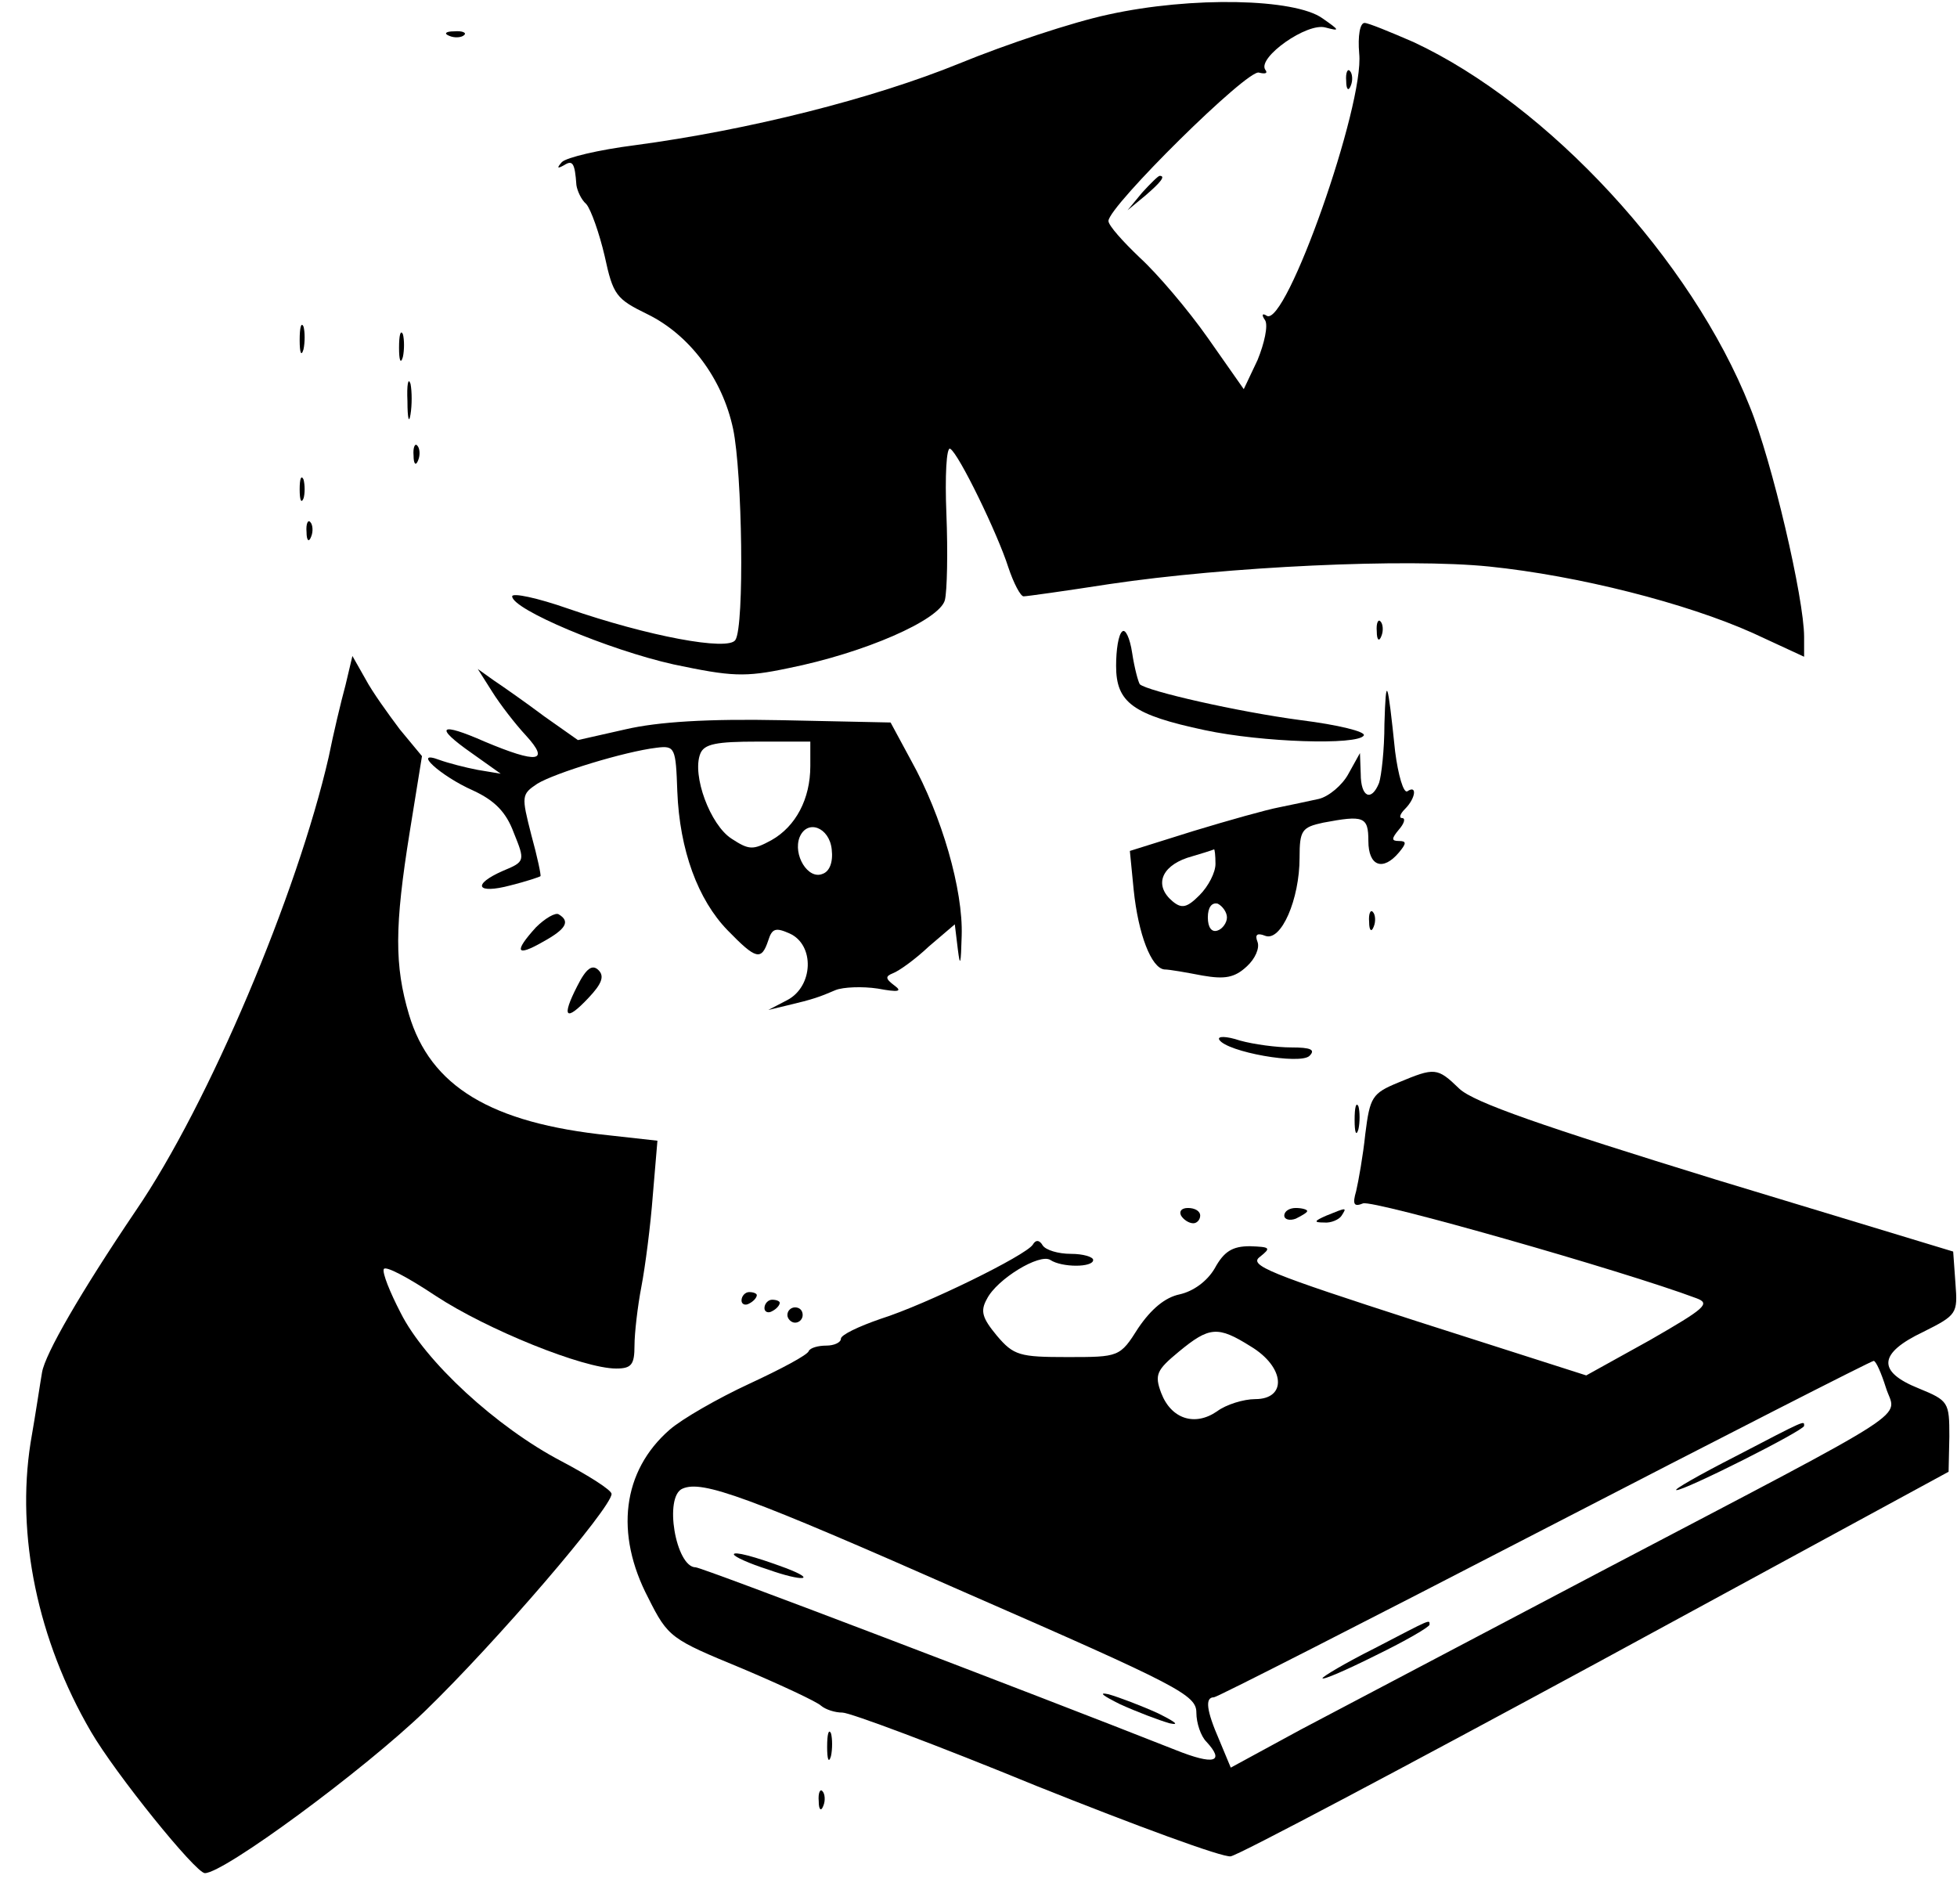 <?xml version="1.0" standalone="no"?>
<!DOCTYPE svg PUBLIC "-//W3C//DTD SVG 20010904//EN"
 "http://www.w3.org/TR/2001/REC-SVG-20010904/DTD/svg10.dtd">
<svg version="1.0" xmlns="http://www.w3.org/2000/svg"
 width="256pt" height="249pt" viewBox="0 0 256 249"
 preserveAspectRatio="xMidYMid meet">

<g transform="translate(0,249) scale(0.1,-0.1)"
fill="#000000" stroke="none">
<path d="M1450 2471 c-47 -10 -134 -39 -195 -64 -113 -46 -275 -87 -425 -107
-47 -6 -89 -16 -95 -22 -7 -8 -6 -9 3 -4 11 7 14 3 16 -26 1 -7 6 -19 13 -25
6 -7 17 -38 24 -68 11 -51 15 -56 56 -76 55 -27 98 -84 112 -150 12 -57 15
-258 3 -276 -9 -15 -115 5 -219 41 -40 14 -73 21 -73 16 0 -17 126 -70 211
-89 76 -16 93 -17 150 -5 100 20 198 63 205 89 3 12 4 63 2 113 -2 49 0 88 5
85 11 -6 62 -111 76 -155 7 -21 16 -38 20 -38 4 0 54 7 112 16 154 23 389 34
497 23 117 -12 258 -48 345 -87 l67 -31 0 26 c0 50 -42 230 -71 301 -76 192
-264 395 -440 477 -30 13 -59 25 -64 25 -6 0 -9 -17 -7 -40 7 -67 -96 -359
-121 -343 -6 4 -7 1 -2 -6 4 -7 -1 -30 -10 -52 l-18 -38 -47 67 c-26 37 -66
84 -89 105 -22 21 -41 42 -41 48 0 19 183 200 197 194 8 -2 12 -1 8 4 -10 16
55 62 79 55 19 -5 19 -4 -4 12 -36 26 -171 29 -280 5z"/>
<path d="M588 2443 c7 -3 16 -2 19 1 4 3 -2 6 -13 5 -11 0 -14 -3 -6 -6z"/>
<path d="M1761 2384 c0 -11 3 -14 6 -6 3 7 2 16 -1 19 -3 4 -6 -2 -5 -13z"/>
<path d="M1494 2238 l-19 -23 23 19 c21 18 27 26 19 26 -2 0 -12 -10 -23 -22z"/>
<path d="M392 2045 c0 -16 2 -22 5 -12 2 9 2 23 0 30 -3 6 -5 -1 -5 -18z"/>
<path d="M522 2035 c0 -16 2 -22 5 -12 2 9 2 23 0 30 -3 6 -5 -1 -5 -18z"/>
<path d="M533 1965 c0 -22 2 -30 4 -17 2 12 2 30 0 40 -3 9 -5 -1 -4 -23z"/>
<path d="M541 1894 c0 -11 3 -14 6 -6 3 7 2 16 -1 19 -3 4 -6 -2 -5 -13z"/>
<path d="M392 1850 c0 -14 2 -19 5 -12 2 6 2 18 0 25 -3 6 -5 1 -5 -13z"/>
<path d="M401 1794 c0 -11 3 -14 6 -6 3 7 2 16 -1 19 -3 4 -6 -2 -5 -13z"/>
<path d="M1801 1664 c0 -11 3 -14 6 -6 3 7 2 16 -1 19 -3 4 -6 -2 -5 -13z"/>
<path d="M1468 1664 c-5 -4 -8 -24 -8 -45 0 -48 22 -64 116 -84 75 -16 200
-20 208 -7 3 5 -34 14 -82 20 -83 11 -201 38 -211 47 -2 3 -7 21 -10 41 -3 20
-9 32 -13 28z"/>
<path d="M452 1594 c-6 -22 -16 -64 -22 -94 -41 -179 -157 -454 -252 -593 -73
-108 -119 -188 -123 -212 -2 -11 -8 -52 -15 -92 -19 -121 9 -258 79 -378 32
-55 137 -185 149 -185 25 0 207 134 288 212 93 90 244 266 244 284 0 5 -30 24
-66 43 -84 44 -178 130 -210 194 -14 27 -24 52 -22 57 2 5 32 -11 68 -35 67
-44 193 -95 236 -95 20 0 24 5 24 30 0 16 4 51 9 77 5 26 12 80 15 120 l6 71
-63 7 c-155 16 -234 64 -262 158 -19 64 -19 115 1 239 l16 99 -29 35 c-15 20
-36 49 -45 66 l-17 30 -9 -38z"/>
<path d="M644 1585 c10 -16 30 -42 44 -57 32 -35 15 -37 -54 -8 -59 26 -67 20
-17 -15 l38 -27 -30 5 c-16 3 -39 9 -50 13 -37 14 1 -21 44 -40 28 -13 43 -28
53 -55 15 -37 15 -38 -14 -50 -41 -18 -35 -31 10 -19 20 5 38 11 39 12 1 1 -4
25 -12 54 -13 51 -13 53 8 67 23 14 114 42 156 47 24 3 25 0 27 -57 3 -77 27
-142 66 -182 37 -38 44 -40 53 -13 5 16 10 17 28 9 33 -15 31 -69 -3 -87 l-25
-13 25 6 c34 8 42 11 63 20 10 4 35 5 55 2 27 -5 33 -4 22 4 -12 9 -12 12 -2
16 8 3 29 18 47 35 l34 29 4 -33 c3 -24 4 -19 5 18 2 60 -26 157 -66 229 l-27
50 -142 3 c-97 2 -162 -2 -205 -12 l-62 -14 -44 31 c-24 18 -54 39 -66 47
l-21 15 19 -30z m416 -97 c0 -43 -19 -79 -51 -97 -24 -13 -29 -13 -52 2 -28
18 -52 83 -41 111 5 13 21 16 75 16 l69 0 0 -32z m28 -109 c2 -17 -3 -29 -12
-32 -19 -8 -39 25 -30 48 10 24 39 13 42 -16z"/>
<path d="M1811 1543 c0 -34 -4 -68 -7 -77 -10 -25 -24 -19 -24 12 l-1 27 -15
-27 c-8 -15 -26 -30 -39 -33 -14 -3 -37 -8 -52 -11 -16 -3 -66 -17 -112 -31
l-83 -26 5 -51 c6 -58 23 -102 40 -104 7 0 29 -4 50 -8 29 -5 42 -3 58 12 11
10 17 24 14 32 -4 10 0 12 10 8 21 -8 45 48 45 102 0 36 3 40 31 46 53 10 59
8 59 -24 0 -33 19 -40 40 -15 10 12 10 15 0 15 -10 0 -10 3 0 15 7 8 9 15 4
15 -4 0 -3 5 4 12 14 14 16 32 3 23 -5 -3 -12 21 -16 52 -10 96 -12 101 -14
36z m-221 -183 c0 -11 -9 -29 -21 -41 -16 -16 -23 -18 -35 -8 -24 20 -16 45
19 57 17 5 33 10 35 11 1 1 2 -8 2 -19z m15 -70 c0 -7 -6 -15 -12 -17 -8 -3
-13 4 -13 17 0 13 5 20 13 18 6 -3 12 -11 12 -18z"/>
<path d="M701 1277 c-29 -32 -26 -39 9 -19 31 17 36 27 21 36 -4 3 -18 -5 -30
-17z"/>
<path d="M1791 1284 c0 -11 3 -14 6 -6 3 7 2 16 -1 19 -3 4 -6 -2 -5 -13z"/>
<path d="M755 1200 c-21 -41 -15 -47 15 -15 17 18 21 28 13 36 -8 8 -16 3 -28
-21z"/>
<path d="M1595 1130 c10 -16 106 -33 118 -21 8 8 2 11 -24 11 -19 0 -49 4 -67
9 -18 6 -30 6 -27 1z"/>
<path d="M1829 1074 c-34 -14 -37 -19 -43 -67 -3 -29 -9 -62 -12 -75 -5 -17
-3 -21 9 -16 13 5 340 -88 436 -124 19 -7 12 -13 -61 -55 l-83 -46 -222 71
c-192 62 -220 73 -205 84 15 12 14 13 -13 14 -23 0 -34 -7 -46 -29 -10 -17
-28 -30 -46 -34 -19 -4 -37 -19 -54 -44 -24 -38 -25 -38 -93 -38 -62 0 -70 2
-92 28 -19 23 -22 32 -13 48 13 26 69 60 83 51 15 -10 56 -10 56 0 0 4 -13 8
-29 8 -17 0 -33 5 -37 11 -4 7 -9 8 -13 1 -9 -14 -139 -78 -199 -97 -29 -10
-52 -21 -52 -26 0 -5 -9 -9 -19 -9 -11 0 -21 -3 -23 -7 -1 -5 -37 -24 -78 -43
-41 -19 -88 -46 -104 -60 -62 -54 -72 -136 -28 -220 26 -52 30 -54 122 -92 52
-22 99 -44 104 -49 6 -5 18 -9 28 -9 10 0 125 -43 254 -96 130 -52 244 -94
254 -92 11 2 226 116 479 253 l460 250 1 46 c0 45 -1 47 -40 63 -55 22 -53 46
6 74 44 22 45 24 42 63 l-3 42 -310 94 c-227 70 -317 101 -336 119 -29 28 -32
28 -80 8z m-193 -345 c45 -27 48 -69 6 -69 -15 0 -38 -7 -50 -16 -29 -20 -60
-10 -73 24 -9 24 -6 30 23 54 40 33 51 34 94 7z m831 -54 c13 -42 51 -18 -372
-240 -165 -87 -342 -180 -393 -207 l-92 -50 -15 36 c-17 39 -19 56 -7 56 4 0
198 99 432 220 234 121 428 220 431 220 3 0 10 -16 16 -35z m-1202 -269 c277
-121 300 -133 300 -156 0 -14 6 -31 13 -38 25 -27 10 -31 -40 -11 -195 77
-620 239 -628 239 -26 0 -42 93 -17 103 26 11 82 -9 372 -137z"/>
<path d="M2270 585 c-47 -24 -82 -44 -77 -44 10 -1 167 78 167 84 0 7 4 9 -90
-40z"/>
<path d="M1798 334 c-38 -19 -68 -37 -68 -39 0 -3 32 11 70 30 39 19 70 37 70
40 0 7 3 8 -72 -31z"/>
<path d="M960 457 c0 -3 20 -12 45 -20 45 -16 65 -14 23 2 -43 16 -68 22 -68
18z"/>
<path d="M1465 261 c22 -10 51 -21 65 -25 14 -3 7 2 -15 13 -22 10 -51 21 -65
25 -14 3 -7 -2 15 -13z"/>
<path d="M1772 1025 c0 -16 2 -22 5 -12 2 9 2 23 0 30 -3 6 -5 -1 -5 -18z"/>
<path d="M1545 900 c3 -5 10 -10 16 -10 5 0 9 5 9 10 0 6 -7 10 -16 10 -8 0
-12 -4 -9 -10z"/>
<path d="M1680 900 c0 -5 7 -7 15 -4 8 4 15 8 15 10 0 2 -7 4 -15 4 -8 0 -15
-4 -15 -10z"/>
<path d="M1735 900 c-16 -7 -17 -9 -3 -9 9 -1 20 4 23 9 7 11 7 11 -20 0z"/>
<path d="M970 789 c0 -5 5 -7 10 -4 6 3 10 8 10 11 0 2 -4 4 -10 4 -5 0 -10
-5 -10 -11z"/>
<path d="M1000 779 c0 -5 5 -7 10 -4 6 3 10 8 10 11 0 2 -4 4 -10 4 -5 0 -10
-5 -10 -11z"/>
<path d="M1030 770 c0 -5 5 -10 10 -10 6 0 10 5 10 10 0 6 -4 10 -10 10 -5 0
-10 -4 -10 -10z"/>
<path d="M1082 205 c0 -16 2 -22 5 -12 2 9 2 23 0 30 -3 6 -5 -1 -5 -18z"/>
<path d="M1071 134 c0 -11 3 -14 6 -6 3 7 2 16 -1 19 -3 4 -6 -2 -5 -13z"/>
</g>
</svg>
